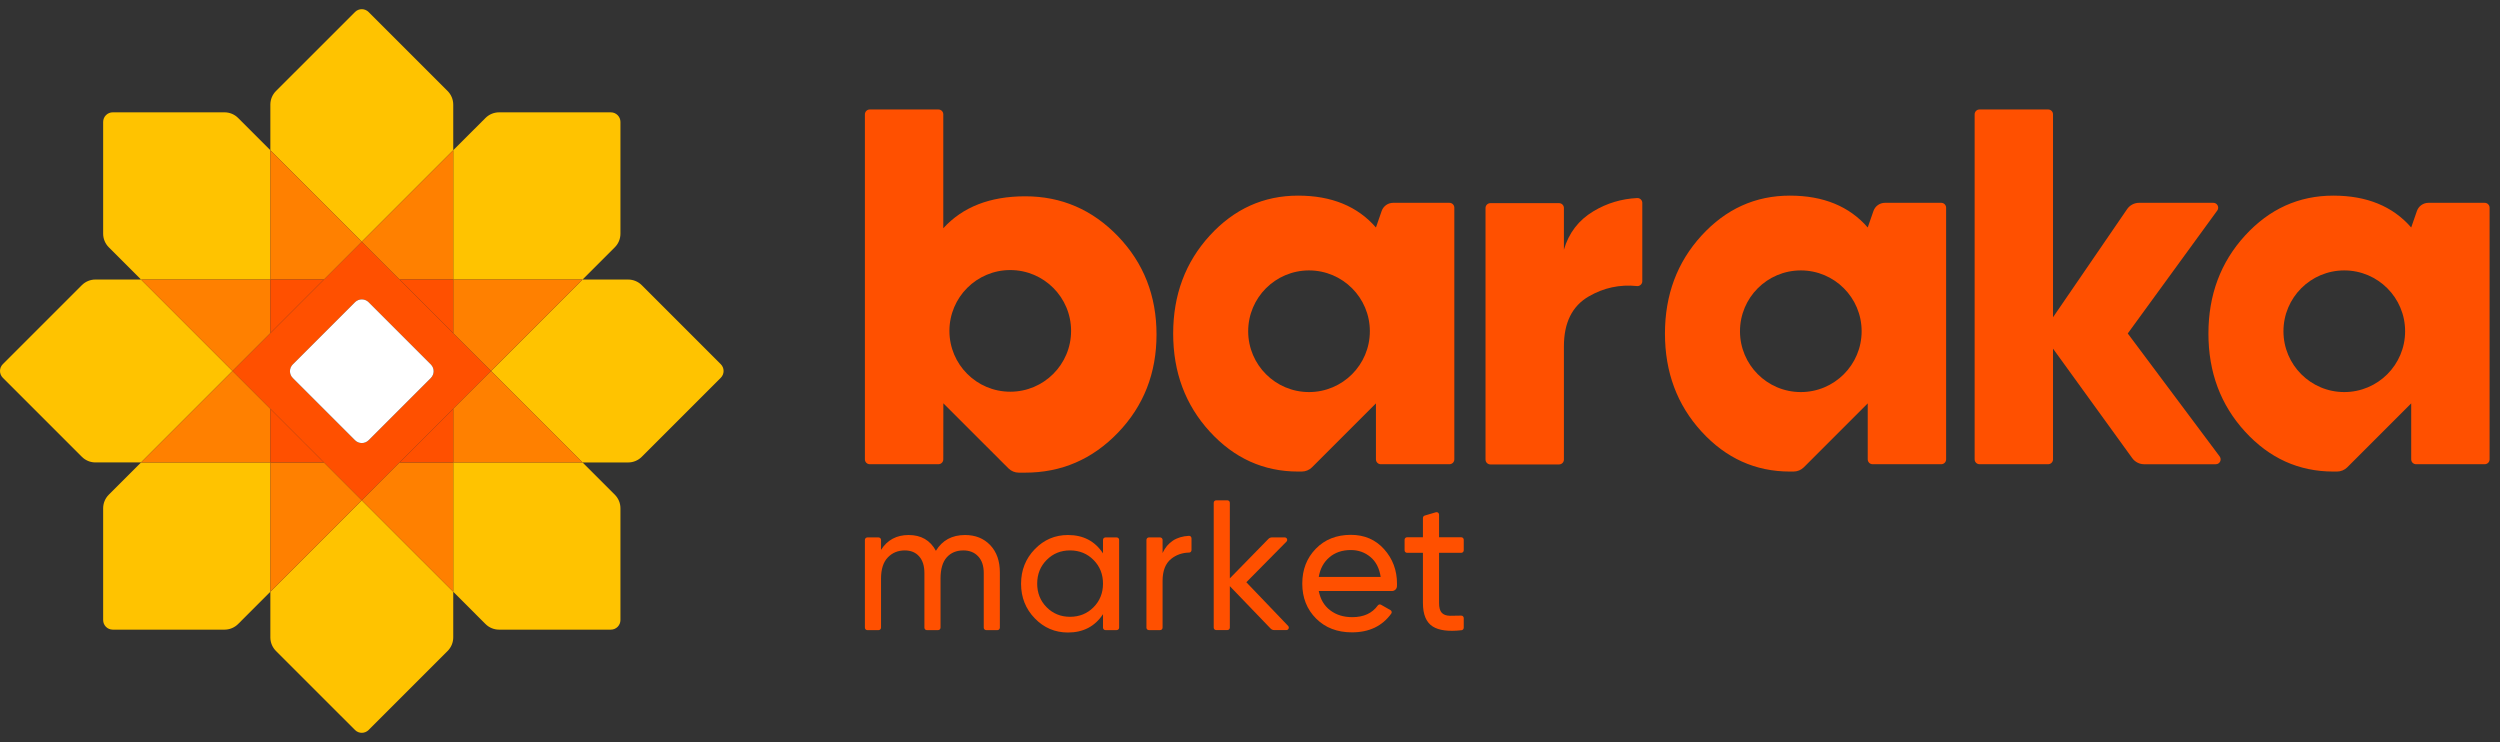 <svg width="219" height="65" viewBox="0 0 219 65" fill="none" xmlns="http://www.w3.org/2000/svg">
<rect x="0" y="0" width="219" height="65" fill="#333333" stroke="none"/>
<path d="M32.288 38.567C31.96 38.896 31.428 38.896 31.098 38.567L25.647 33.115C25.319 32.788 25.319 32.255 25.647 31.926L31.098 26.475C31.428 26.146 31.96 26.146 32.288 26.475L37.74 31.926C38.068 32.255 38.068 32.788 37.74 33.115L32.288 38.567ZM31.693 21.172L20.365 32.5L31.693 43.829L43.022 32.5L31.693 21.172Z" fill="#FF5000"/>
<path d="M23.683 40.512H12.355L9.53 43.335C9.214 43.651 9.036 44.079 9.036 44.526V54.316C9.036 54.781 9.413 55.157 9.877 55.157H19.668C20.114 55.157 20.543 54.979 20.858 54.665L23.683 51.839V40.512Z" fill="#FFC300"/>
<path d="M51.032 40.512H39.704V51.839L31.693 43.83L23.683 51.839V55.836C23.683 56.281 23.859 56.709 24.175 57.026L31.098 63.948C31.427 64.277 31.959 64.277 32.288 63.948L39.211 57.026C39.526 56.709 39.704 56.281 39.704 55.836V51.839L42.529 54.665C42.844 54.979 43.272 55.157 43.719 55.157H53.51C53.974 55.157 54.351 54.781 54.351 54.316V44.526C54.351 44.079 54.173 43.651 53.858 43.335L51.032 40.512Z" fill="#FFC300"/>
<path d="M63.14 31.904L56.218 24.981C55.902 24.666 55.474 24.488 55.028 24.488H51.032L53.858 21.663C54.173 21.348 54.351 20.919 54.351 20.473V10.683C54.351 10.219 53.974 9.841 53.51 9.841H43.719C43.272 9.841 42.845 10.019 42.529 10.335L39.704 13.159V9.164C39.704 8.718 39.526 8.29 39.211 7.974L32.288 1.052C31.959 0.722 31.427 0.722 31.099 1.052L24.175 7.974C23.859 8.29 23.683 8.718 23.683 9.164V13.159L31.693 21.17L39.704 13.159V24.488H51.032L43.022 32.499L51.032 40.511H55.028C55.474 40.511 55.902 40.333 56.218 40.016L63.14 33.094C63.469 32.764 63.469 32.233 63.14 31.904Z" fill="#FFC300"/>
<path d="M19.668 9.84H9.878C9.413 9.84 9.036 10.218 9.036 10.682V20.472C9.036 20.918 9.213 21.346 9.53 21.662L12.355 24.487H8.358C7.913 24.487 7.485 24.665 7.169 24.98L0.246 31.902C-0.082 32.23 -0.082 32.763 0.246 33.093L7.169 40.014C7.485 40.331 7.913 40.509 8.358 40.509H12.355L20.365 32.497L12.355 24.487H23.683V13.159L20.858 10.332C20.543 10.018 20.114 9.84 19.668 9.84Z" fill="#FFC300"/>
<path d="M23.683 40.511V35.818L20.365 32.5L12.354 40.511H23.683Z" fill="#FF8000"/>
<path d="M31.693 43.83L28.375 40.512H23.683V51.839L31.693 43.83L39.704 51.839V40.512H35.011L31.693 43.83Z" fill="#FF8000"/>
<path d="M39.704 35.818V40.511H51.033L43.022 32.5L39.704 35.818Z" fill="#FF8000"/>
<path d="M23.683 24.488H12.354L20.365 32.498L23.683 29.18V24.488Z" fill="#FF8000"/>
<path d="M23.683 13.16V24.489H28.375L31.693 21.171L35.011 24.489H39.704V13.16L31.693 21.171L23.683 13.16Z" fill="#FF8000"/>
<path d="M51.033 24.488H39.704V29.18L43.023 32.498L51.033 24.488Z" fill="#FF8000"/>
<path d="M35.011 24.488L39.703 29.18V24.488H35.011Z" fill="#FF5000"/>
<path d="M23.683 24.488V29.18L28.375 24.488H23.683Z" fill="#FF5000"/>
<path d="M39.704 40.509V35.816L35.011 40.509H39.704Z" fill="#FF5000"/>
<path d="M23.683 40.509H28.375L23.683 35.816V40.509Z" fill="#FF5000"/>
<path d="M37.74 31.924L32.289 26.473C31.961 26.145 31.427 26.145 31.099 26.473L25.647 31.924C25.318 32.253 25.318 32.784 25.647 33.114L31.099 38.565C31.427 38.893 31.961 38.893 32.289 38.565L37.74 33.114C38.068 32.784 38.068 32.253 37.74 31.924Z" fill="white"/>
<path d="M88.498 34.314C85.556 34.314 83.169 31.928 83.169 28.986C83.169 26.043 85.556 23.657 88.498 23.657C91.441 23.657 93.827 26.043 93.827 28.986C93.827 31.928 91.441 34.314 88.498 34.314ZM89.806 17.196C86.724 17.196 84.333 18.13 82.632 19.993V10.017C82.632 9.781 82.442 9.59 82.206 9.59H76.191C75.956 9.59 75.765 9.781 75.765 10.017V40.239C75.765 40.476 75.956 40.666 76.191 40.666H82.206C82.442 40.666 82.632 40.476 82.632 40.239L82.638 35.329L88.339 41.029C88.579 41.268 88.903 41.404 89.242 41.404H89.806C92.983 41.404 95.693 40.234 97.941 37.896C100.186 35.558 101.311 32.692 101.311 29.301C101.311 25.907 100.186 23.042 97.941 20.703C95.693 18.366 92.983 17.196 89.806 17.196Z" fill="#FF5000"/>
<path d="M114.67 34.345C111.729 34.345 109.341 31.958 109.341 29.016C109.341 26.075 111.729 23.688 114.67 23.688C117.613 23.688 119.999 26.075 119.999 29.016C119.999 31.958 117.613 34.345 114.67 34.345ZM126.972 17.767H122.04C121.586 17.767 121.181 18.056 121.033 18.483L120.532 19.928C118.914 18.067 116.64 17.137 113.711 17.137C110.69 17.137 108.11 18.303 105.974 20.637C103.838 22.974 102.77 25.834 102.77 29.223C102.77 32.609 103.838 35.47 105.974 37.806C108.11 40.141 110.69 41.308 113.711 41.308H114.032C114.372 41.307 114.696 41.173 114.936 40.933L120.532 35.337V40.24C120.532 40.476 120.723 40.666 120.958 40.666H126.972C127.207 40.666 127.399 40.476 127.399 40.24V18.194C127.399 17.958 127.207 17.767 126.972 17.767Z" fill="#FF5000"/>
<path d="M186.392 29.212L194.231 18.444C194.436 18.163 194.235 17.766 193.886 17.766H187.386C186.965 17.766 186.569 17.975 186.331 18.324L179.844 27.793V10.017C179.844 9.78 179.654 9.59 179.419 9.59H173.404C173.169 9.59 172.979 9.78 172.979 10.017V40.239C172.979 40.474 173.169 40.666 173.404 40.666H179.419C179.654 40.666 179.844 40.474 179.844 40.239V30.54L186.787 40.137C187.028 40.468 187.414 40.667 187.824 40.667H194.102C194.454 40.667 194.654 40.266 194.443 39.985L186.392 29.212Z" fill="#FF5000"/>
<path d="M157.752 34.345C154.808 34.345 152.423 31.958 152.423 29.016C152.423 26.075 154.808 23.688 157.752 23.688C160.694 23.688 163.079 26.075 163.079 29.016C163.079 31.958 160.694 34.345 157.752 34.345ZM170.054 17.767H165.121C164.667 17.767 164.262 18.056 164.114 18.483L163.613 19.928C161.995 18.067 159.722 17.137 156.792 17.137C153.77 17.137 151.192 18.303 149.054 20.637C146.918 22.974 145.85 25.834 145.85 29.223C145.85 32.609 146.918 35.47 149.054 37.806C151.192 40.141 153.77 41.308 156.792 41.308H157.114C157.452 41.307 157.778 41.173 158.018 40.933L163.613 35.337V40.24C163.613 40.476 163.805 40.666 164.04 40.666H170.054C170.288 40.666 170.48 40.476 170.48 40.24V18.194C170.48 17.958 170.288 17.767 170.054 17.767Z" fill="#FF5000"/>
<path d="M205.359 34.345C202.416 34.345 200.031 31.958 200.031 29.016C200.031 26.075 202.416 23.688 205.359 23.688C208.302 23.688 210.688 26.075 210.688 29.016C210.688 31.958 208.302 34.345 205.359 34.345ZM217.661 17.767H212.729C212.275 17.767 211.87 18.056 211.722 18.483L211.221 19.928C209.603 18.067 207.329 17.137 204.399 17.137C201.377 17.137 198.799 18.303 196.664 20.637C194.527 22.974 193.458 25.834 193.458 29.223C193.458 32.609 194.527 35.47 196.664 37.806C198.799 40.141 201.377 41.308 204.399 41.308H204.721C205.06 41.307 205.386 41.173 205.625 40.933L211.221 35.337V40.24C211.221 40.476 211.412 40.666 211.648 40.666H217.661C217.897 40.666 218.088 40.476 218.088 40.24V18.194C218.088 17.958 217.897 17.767 217.661 17.767Z" fill="#FF5000"/>
<path d="M143.415 17.348C142.033 17.418 140.757 17.801 139.585 18.505C138.288 19.283 137.426 20.405 136.999 21.87V18.221C136.999 17.986 136.808 17.795 136.572 17.795H130.559C130.323 17.795 130.132 17.986 130.132 18.221V40.258C130.132 40.495 130.323 40.685 130.559 40.685H136.572C136.808 40.685 136.999 40.495 136.999 40.258V30.338C136.999 28.264 137.724 26.807 139.173 25.968C140.486 25.206 141.895 24.904 143.396 25.058C143.647 25.084 143.866 24.887 143.866 24.634V17.776C143.866 17.532 143.66 17.337 143.415 17.348Z" fill="#FF5000"/>
<path d="M84.535 46.867C83.398 46.867 82.547 47.328 81.985 48.249C81.487 47.328 80.692 46.867 79.598 46.867C78.537 46.867 77.729 47.301 77.178 48.168V47.296C77.178 47.176 77.081 47.079 76.961 47.079H75.981C75.862 47.079 75.765 47.176 75.765 47.296V54.984C75.765 55.101 75.862 55.2 75.981 55.2H76.961C77.081 55.2 77.178 55.101 77.178 54.984V50.684C77.178 49.862 77.375 49.244 77.77 48.833C78.166 48.421 78.66 48.217 79.257 48.217C79.787 48.217 80.207 48.388 80.515 48.736C80.823 49.081 80.978 49.569 80.978 50.198V54.984C80.978 55.101 81.075 55.2 81.194 55.2H82.174C82.294 55.2 82.391 55.101 82.391 54.984V50.684C82.391 49.851 82.572 49.231 82.935 48.824C83.298 48.419 83.783 48.217 84.389 48.217C84.93 48.217 85.362 48.388 85.687 48.736C86.013 49.081 86.176 49.569 86.176 50.198V54.984C86.176 55.101 86.272 55.2 86.392 55.2H87.372C87.492 55.2 87.588 55.101 87.588 54.984V50.148C87.588 49.142 87.306 48.343 86.744 47.753C86.181 47.163 85.444 46.867 84.535 46.867Z" fill="#FF5000"/>
<path d="M95.795 53.194C95.242 53.753 94.555 54.031 93.732 54.031C92.92 54.031 92.238 53.753 91.685 53.194C91.133 52.636 90.858 51.946 90.858 51.125C90.858 50.301 91.133 49.611 91.685 49.054C92.238 48.495 92.92 48.216 93.732 48.216C94.555 48.216 95.242 48.495 95.795 49.054C96.347 49.611 96.623 50.301 96.623 51.125C96.623 51.946 96.347 52.636 95.795 53.194ZM97.82 47.078H96.84C96.72 47.078 96.623 47.174 96.623 47.294V48.475C95.919 47.403 94.895 46.867 93.554 46.867C92.417 46.867 91.448 47.28 90.647 48.109C89.845 48.938 89.445 49.947 89.445 51.139C89.445 52.328 89.845 53.339 90.647 54.167C91.448 54.995 92.417 55.408 93.554 55.408C94.895 55.408 95.919 54.872 96.623 53.802V54.981C96.623 55.101 96.72 55.197 96.84 55.197H97.82C97.939 55.197 98.036 55.101 98.036 54.981V47.294C98.036 47.174 97.939 47.078 97.82 47.078Z" fill="#FF5000"/>
<path d="M104.153 46.938C103.049 46.997 102.278 47.498 101.842 48.443V47.294C101.842 47.175 101.744 47.078 101.625 47.078H100.644C100.525 47.078 100.428 47.175 100.428 47.294V54.983C100.428 55.103 100.525 55.199 100.644 55.199H101.625C101.744 55.199 101.842 55.103 101.842 54.983V50.895C101.842 50.007 102.091 49.363 102.589 48.962C103.036 48.603 103.563 48.416 104.169 48.406C104.285 48.405 104.375 48.306 104.375 48.19V47.155C104.375 47.032 104.274 46.931 104.153 46.938Z" fill="#FF5000"/>
<path d="M109.179 51.005L112.696 47.445C112.831 47.307 112.735 47.077 112.542 47.077H111.424C111.308 47.077 111.196 47.123 111.114 47.206L107.734 50.664V44.044C107.734 43.925 107.637 43.828 107.517 43.828H106.537C106.418 43.828 106.321 43.925 106.321 44.044V54.979C106.321 55.1 106.418 55.195 106.537 55.195H107.517C107.637 55.195 107.734 55.1 107.734 54.979V51.348L111.308 55.064C111.391 55.148 111.504 55.195 111.621 55.195H112.684C112.874 55.195 112.972 54.968 112.84 54.83L109.179 51.005Z" fill="#FF5000"/>
<path d="M115.524 50.537C115.643 49.823 115.951 49.252 116.45 48.825C116.948 48.397 117.576 48.183 118.334 48.183C118.984 48.183 119.552 48.382 120.039 48.784C120.527 49.184 120.829 49.769 120.948 50.537H115.524ZM118.334 46.852C117.078 46.852 116.055 47.258 115.265 48.069C114.474 48.881 114.079 49.899 114.079 51.123C114.079 52.357 114.482 53.378 115.289 54.185C116.094 54.991 117.143 55.394 118.431 55.394C119.939 55.394 121.087 54.845 121.876 53.749C121.948 53.649 121.913 53.506 121.805 53.446L120.973 52.973C120.877 52.919 120.759 52.951 120.694 53.039C120.203 53.721 119.46 54.063 118.464 54.063C117.695 54.063 117.048 53.863 116.523 53.461C115.997 53.061 115.665 52.498 115.524 51.773H121.94C122.165 51.773 122.358 51.598 122.372 51.371C122.376 51.293 122.378 51.215 122.378 51.14C122.378 49.96 122.001 48.949 121.249 48.11C120.497 47.271 119.525 46.852 118.334 46.852Z" fill="#FF5000"/>
<path d="M128.006 48.427C128.127 48.427 128.223 48.33 128.223 48.211V47.28C128.223 47.16 128.127 47.064 128.006 47.064H126.062V45.08C126.062 44.935 125.923 44.831 125.785 44.873L124.805 45.164C124.713 45.192 124.649 45.277 124.649 45.373V47.064H123.259C123.138 47.064 123.042 47.16 123.042 47.28V48.211C123.042 48.33 123.138 48.427 123.259 48.427H124.649V52.828C124.649 53.836 124.937 54.522 125.511 54.883C126.054 55.226 126.893 55.334 128.031 55.207C128.14 55.194 128.223 55.101 128.223 54.991V54.143C128.223 54.019 128.12 53.922 127.998 53.927C127.619 53.941 127.293 53.945 127.02 53.942C126.696 53.936 126.455 53.849 126.299 53.681C126.142 53.514 126.062 53.23 126.062 52.828V48.427H128.006Z" fill="#FF5000"/>
</svg>
